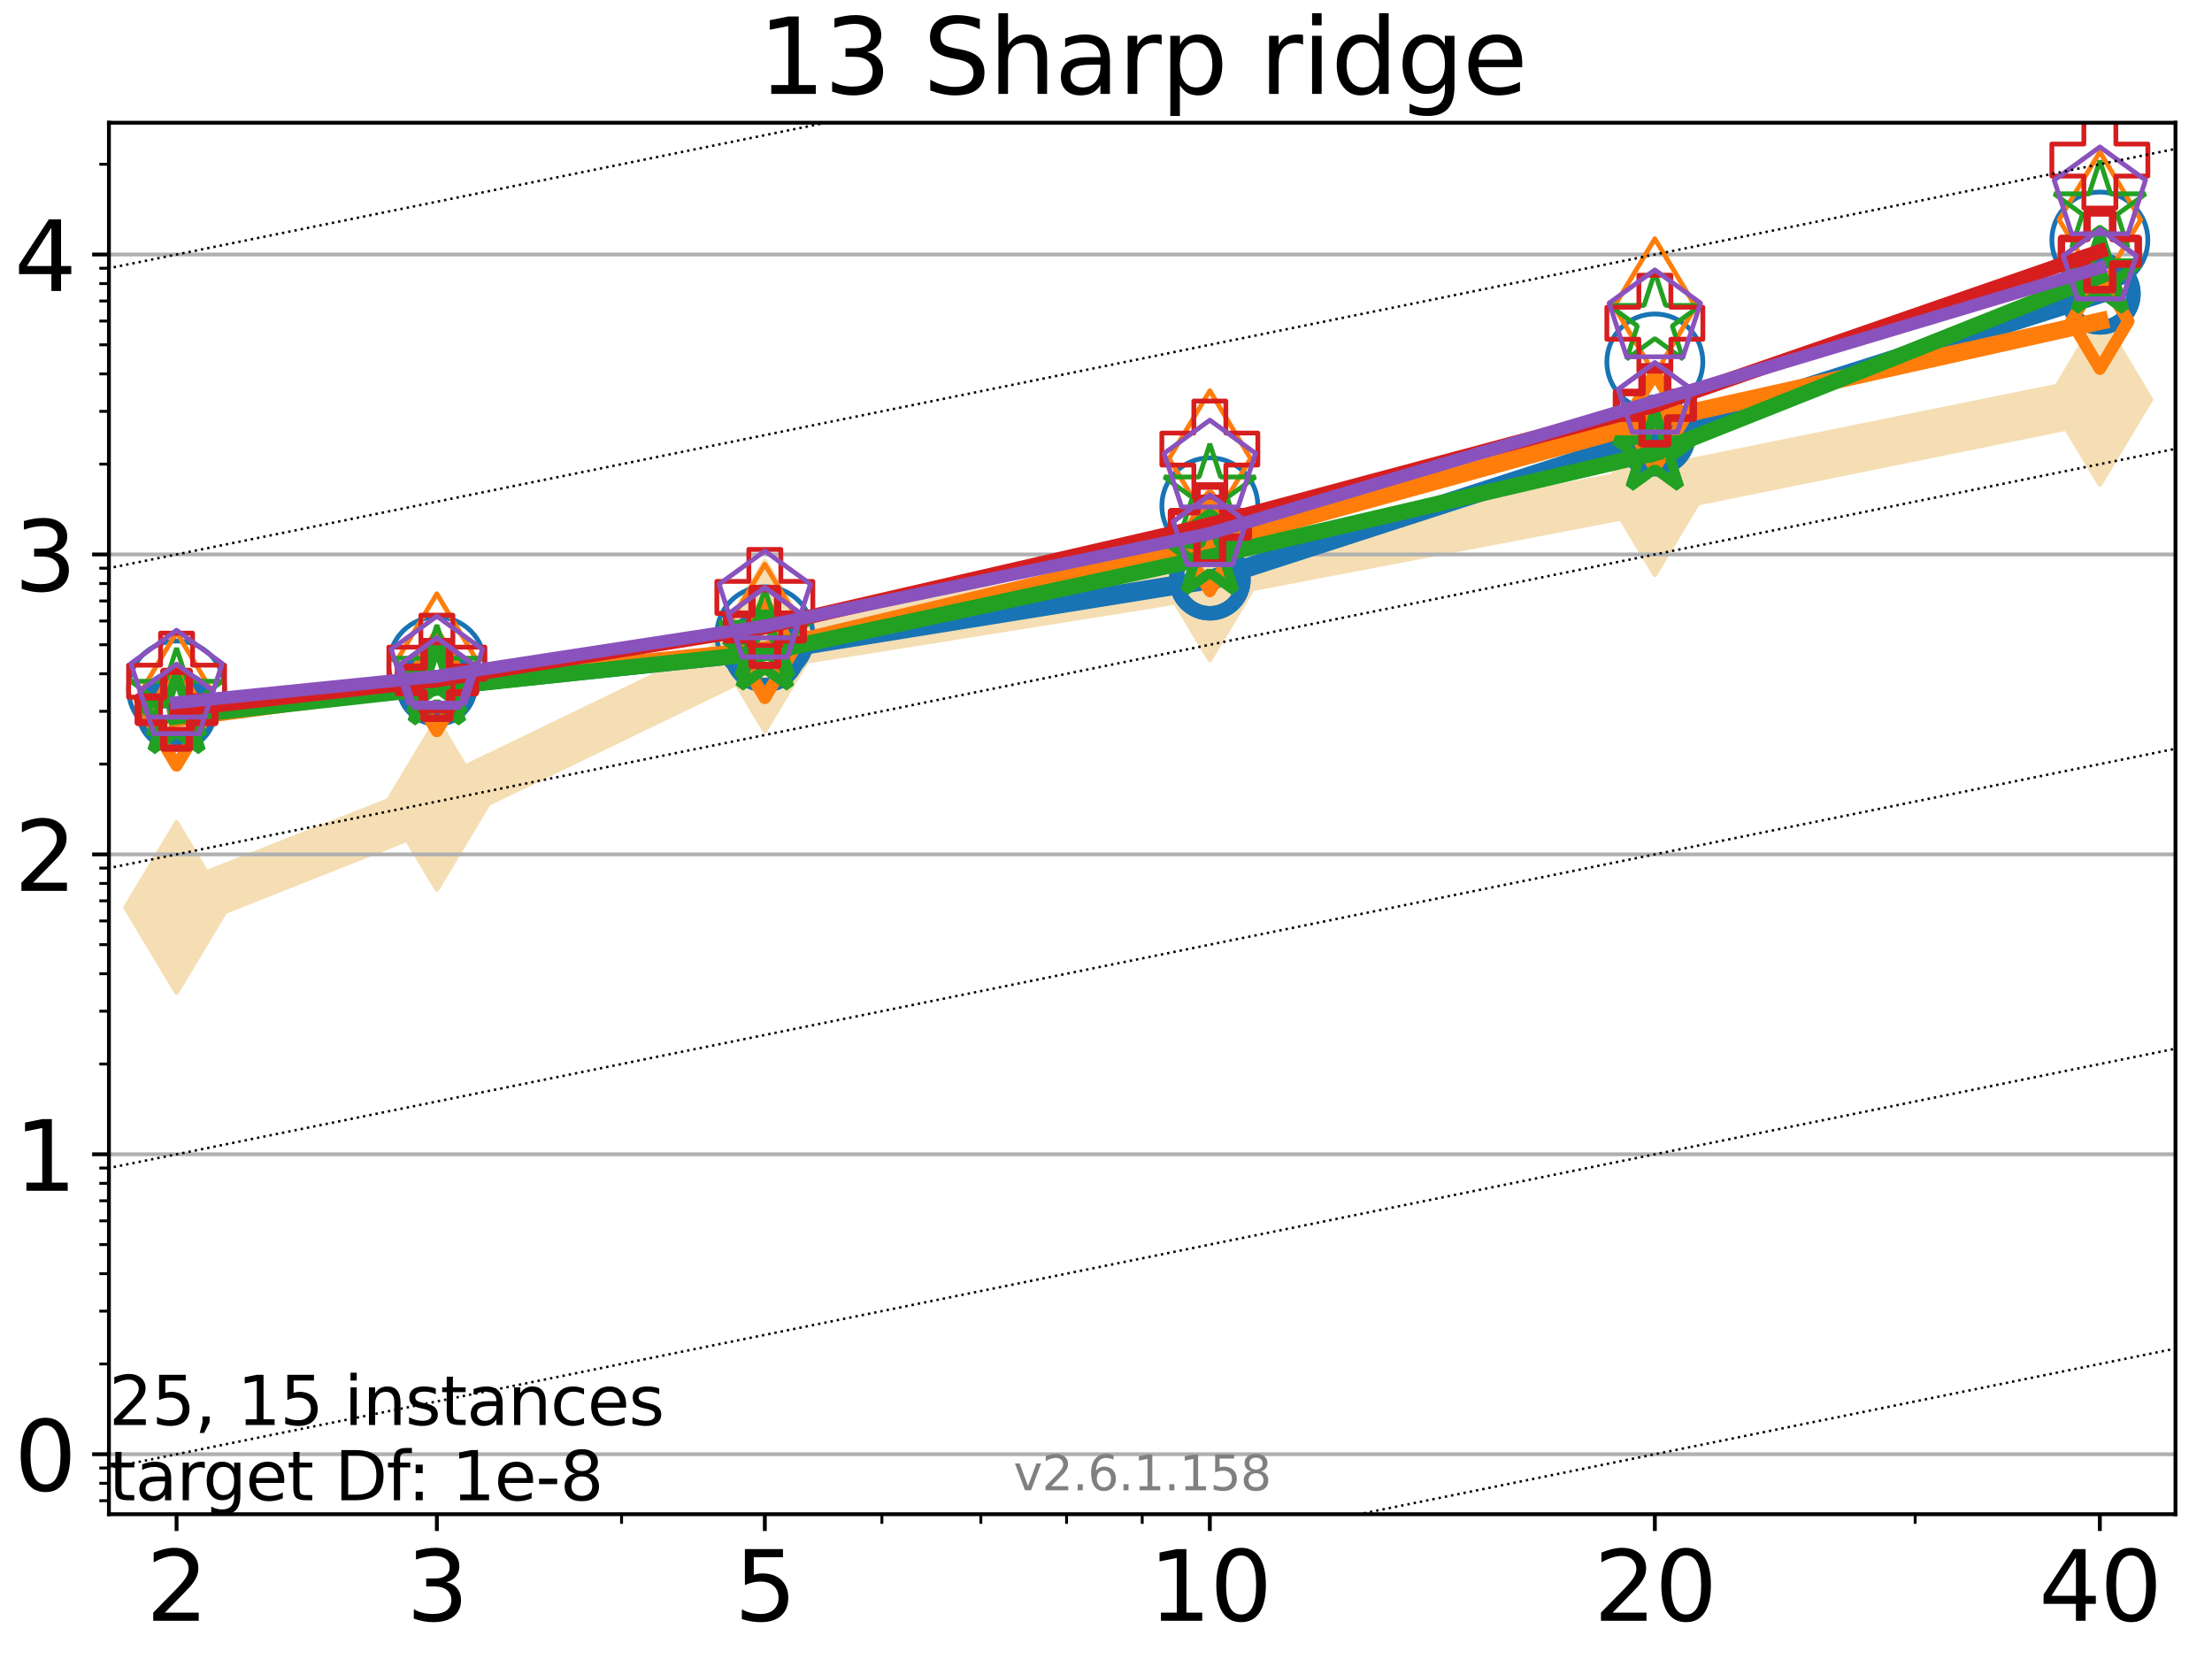 <?xml version="1.0" encoding="utf-8" standalone="no"?>
<!DOCTYPE svg PUBLIC "-//W3C//DTD SVG 1.1//EN"
  "http://www.w3.org/Graphics/SVG/1.1/DTD/svg11.dtd">
<svg xmlns:xlink="http://www.w3.org/1999/xlink" width="460.8pt" height="345.6pt" viewBox="0 0 460.8 345.6" xmlns="http://www.w3.org/2000/svg" version="1.1">
 <defs>
  <style type="text/css">*{stroke-linejoin: round; stroke-linecap: butt}</style>
 </defs>
 <g id="figure_1">
  <g id="patch_1">
   <path d="M 0 345.6 
L 460.8 345.6 
L 460.8 0 
L 0 0 
z
" style="fill: #ffffff"/>
  </g>
  <g id="axes_1">
   <g id="patch_2">
    <path d="M 22.69 315.44 
L 453.192 315.44 
L 453.192 25.56 
L 22.69 25.56 
z
" style="fill: #ffffff"/>
   </g>
   <g id="line2d_1">
    <path d="M 36.781 189.053 
L 91.009 167.59 
L 159.329 134.572 
L 252.032 119.775 
L 344.736 102.032 
L 437.439 83.22 
" clip-path="url(#pe0844e525d)" style="fill: none; stroke: #f5deb3; stroke-width: 10; stroke-linecap: square"/>
    <defs>
     <path id="m9e08dc8e42" d="M -0 17.678 
L 10.607 0 
L 0 -17.678 
L -10.607 -0 
z
" style="stroke: #f5deb3; stroke-linejoin: miter"/>
    </defs>
    <g clip-path="url(#pe0844e525d)">
     <use xlink:href="#m9e08dc8e42" x="36.781" y="189.053" style="fill: #f5deb3; stroke: #f5deb3; stroke-linejoin: miter"/>
     <use xlink:href="#m9e08dc8e42" x="91.009" y="167.59" style="fill: #f5deb3; stroke: #f5deb3; stroke-linejoin: miter"/>
     <use xlink:href="#m9e08dc8e42" x="159.329" y="134.572" style="fill: #f5deb3; stroke: #f5deb3; stroke-linejoin: miter"/>
     <use xlink:href="#m9e08dc8e42" x="252.032" y="119.775" style="fill: #f5deb3; stroke: #f5deb3; stroke-linejoin: miter"/>
     <use xlink:href="#m9e08dc8e42" x="344.736" y="102.032" style="fill: #f5deb3; stroke: #f5deb3; stroke-linejoin: miter"/>
     <use xlink:href="#m9e08dc8e42" x="437.439" y="83.22" style="fill: #f5deb3; stroke: #f5deb3; stroke-linejoin: miter"/>
    </g>
   </g>
   <g id="matplotlib.axis_1">
    <g id="xtick_1">
     <g id="line2d_2">
      <defs>
       <path id="md749a13e70" d="M 0 0 
L 0 3.5 
" style="stroke: #000000; stroke-width: 0.8"/>
      </defs>
      <g>
       <use xlink:href="#md749a13e70" x="36.781" y="315.44" style="stroke: #000000; stroke-width: 0.8"/>
      </g>
     </g>
     <g id="text_1">
      <!-- 2 -->
      <g transform="translate(30.419 337.637)scale(0.2 -0.2)">
       <defs>
        <path id="DejaVuSans-32" d="M 1228 531 
L 3431 531 
L 3431 0 
L 469 0 
L 469 531 
Q 828 903 1448 1529 
Q 2069 2156 2228 2338 
Q 2531 2678 2651 2914 
Q 2772 3150 2772 3378 
Q 2772 3750 2511 3984 
Q 2250 4219 1831 4219 
Q 1534 4219 1204 4116 
Q 875 4013 500 3803 
L 500 4441 
Q 881 4594 1212 4672 
Q 1544 4750 1819 4750 
Q 2544 4750 2975 4387 
Q 3406 4025 3406 3419 
Q 3406 3131 3298 2873 
Q 3191 2616 2906 2266 
Q 2828 2175 2409 1742 
Q 1991 1309 1228 531 
z
" transform="scale(0.016)"/>
       </defs>
       <use xlink:href="#DejaVuSans-32"/>
      </g>
     </g>
    </g>
    <g id="xtick_2">
     <g id="line2d_3">
      <g>
       <use xlink:href="#md749a13e70" x="91.009" y="315.44" style="stroke: #000000; stroke-width: 0.8"/>
      </g>
     </g>
     <g id="text_2">
      <!-- 3 -->
      <g transform="translate(84.647 337.637)scale(0.2 -0.2)">
       <defs>
        <path id="DejaVuSans-33" d="M 2597 2516 
Q 3050 2419 3304 2112 
Q 3559 1806 3559 1356 
Q 3559 666 3084 287 
Q 2609 -91 1734 -91 
Q 1441 -91 1130 -33 
Q 819 25 488 141 
L 488 750 
Q 750 597 1062 519 
Q 1375 441 1716 441 
Q 2309 441 2620 675 
Q 2931 909 2931 1356 
Q 2931 1769 2642 2001 
Q 2353 2234 1838 2234 
L 1294 2234 
L 1294 2753 
L 1863 2753 
Q 2328 2753 2575 2939 
Q 2822 3125 2822 3475 
Q 2822 3834 2567 4026 
Q 2313 4219 1838 4219 
Q 1578 4219 1281 4162 
Q 984 4106 628 3988 
L 628 4550 
Q 988 4650 1302 4700 
Q 1616 4750 1894 4750 
Q 2613 4750 3031 4423 
Q 3450 4097 3450 3541 
Q 3450 3153 3228 2886 
Q 3006 2619 2597 2516 
z
" transform="scale(0.016)"/>
       </defs>
       <use xlink:href="#DejaVuSans-33"/>
      </g>
     </g>
    </g>
    <g id="xtick_3">
     <g id="line2d_4">
      <g>
       <use xlink:href="#md749a13e70" x="159.329" y="315.44" style="stroke: #000000; stroke-width: 0.8"/>
      </g>
     </g>
     <g id="text_3">
      <!-- 5 -->
      <g transform="translate(152.966 337.637)scale(0.2 -0.2)">
       <defs>
        <path id="DejaVuSans-35" d="M 691 4666 
L 3169 4666 
L 3169 4134 
L 1269 4134 
L 1269 2991 
Q 1406 3038 1543 3061 
Q 1681 3084 1819 3084 
Q 2600 3084 3056 2656 
Q 3513 2228 3513 1497 
Q 3513 744 3044 326 
Q 2575 -91 1722 -91 
Q 1428 -91 1123 -41 
Q 819 9 494 109 
L 494 744 
Q 775 591 1075 516 
Q 1375 441 1709 441 
Q 2250 441 2565 725 
Q 2881 1009 2881 1497 
Q 2881 1984 2565 2268 
Q 2250 2553 1709 2553 
Q 1456 2553 1204 2497 
Q 953 2441 691 2322 
L 691 4666 
z
" transform="scale(0.016)"/>
       </defs>
       <use xlink:href="#DejaVuSans-35"/>
      </g>
     </g>
    </g>
    <g id="xtick_4">
     <g id="line2d_5">
      <g>
       <use xlink:href="#md749a13e70" x="252.032" y="315.44" style="stroke: #000000; stroke-width: 0.8"/>
      </g>
     </g>
     <g id="text_4">
      <!-- 10 -->
      <g transform="translate(239.307 337.637)scale(0.2 -0.2)">
       <defs>
        <path id="DejaVuSans-31" d="M 794 531 
L 1825 531 
L 1825 4091 
L 703 3866 
L 703 4441 
L 1819 4666 
L 2450 4666 
L 2450 531 
L 3481 531 
L 3481 0 
L 794 0 
L 794 531 
z
" transform="scale(0.016)"/>
        <path id="DejaVuSans-30" d="M 2034 4250 
Q 1547 4250 1301 3770 
Q 1056 3291 1056 2328 
Q 1056 1369 1301 889 
Q 1547 409 2034 409 
Q 2525 409 2770 889 
Q 3016 1369 3016 2328 
Q 3016 3291 2770 3770 
Q 2525 4250 2034 4250 
z
M 2034 4750 
Q 2819 4750 3233 4129 
Q 3647 3509 3647 2328 
Q 3647 1150 3233 529 
Q 2819 -91 2034 -91 
Q 1250 -91 836 529 
Q 422 1150 422 2328 
Q 422 3509 836 4129 
Q 1250 4750 2034 4750 
z
" transform="scale(0.016)"/>
       </defs>
       <use xlink:href="#DejaVuSans-31"/>
       <use xlink:href="#DejaVuSans-30" x="63.623"/>
      </g>
     </g>
    </g>
    <g id="xtick_5">
     <g id="line2d_6">
      <g>
       <use xlink:href="#md749a13e70" x="344.736" y="315.44" style="stroke: #000000; stroke-width: 0.8"/>
      </g>
     </g>
     <g id="text_5">
      <!-- 20 -->
      <g transform="translate(332.011 337.637)scale(0.2 -0.2)">
       <use xlink:href="#DejaVuSans-32"/>
       <use xlink:href="#DejaVuSans-30" x="63.623"/>
      </g>
     </g>
    </g>
    <g id="xtick_6">
     <g id="line2d_7">
      <g>
       <use xlink:href="#md749a13e70" x="437.439" y="315.44" style="stroke: #000000; stroke-width: 0.8"/>
      </g>
     </g>
     <g id="text_6">
      <!-- 40 -->
      <g transform="translate(424.714 337.637)scale(0.2 -0.2)">
       <defs>
        <path id="DejaVuSans-34" d="M 2419 4116 
L 825 1625 
L 2419 1625 
L 2419 4116 
z
M 2253 4666 
L 3047 4666 
L 3047 1625 
L 3713 1625 
L 3713 1100 
L 3047 1100 
L 3047 0 
L 2419 0 
L 2419 1100 
L 313 1100 
L 313 1709 
L 2253 4666 
z
" transform="scale(0.016)"/>
       </defs>
       <use xlink:href="#DejaVuSans-34"/>
       <use xlink:href="#DejaVuSans-30" x="63.623"/>
      </g>
     </g>
    </g>
    <g id="xtick_7">
     <g id="line2d_8">
      <defs>
       <path id="m81ef7ad64b" d="M 0 0 
L 0 2 
" style="stroke: #000000; stroke-width: 0.6"/>
      </defs>
      <g>
       <use xlink:href="#m81ef7ad64b" x="129.485" y="315.44" style="stroke: #000000; stroke-width: 0.6"/>
      </g>
     </g>
    </g>
    <g id="xtick_8">
     <g id="line2d_9">
      <g>
       <use xlink:href="#m81ef7ad64b" x="183.713" y="315.44" style="stroke: #000000; stroke-width: 0.6"/>
      </g>
     </g>
    </g>
    <g id="xtick_9">
     <g id="line2d_10">
      <g>
       <use xlink:href="#m81ef7ad64b" x="204.329" y="315.44" style="stroke: #000000; stroke-width: 0.6"/>
      </g>
     </g>
    </g>
    <g id="xtick_10">
     <g id="line2d_11">
      <g>
       <use xlink:href="#m81ef7ad64b" x="222.188" y="315.44" style="stroke: #000000; stroke-width: 0.6"/>
      </g>
     </g>
    </g>
    <g id="xtick_11">
     <g id="line2d_12">
      <g>
       <use xlink:href="#m81ef7ad64b" x="237.941" y="315.44" style="stroke: #000000; stroke-width: 0.6"/>
      </g>
     </g>
    </g>
    <g id="xtick_12">
     <g id="line2d_13">
      <g>
       <use xlink:href="#m81ef7ad64b" x="398.964" y="315.44" style="stroke: #000000; stroke-width: 0.6"/>
      </g>
     </g>
    </g>
   </g>
   <g id="matplotlib.axis_2">
    <g id="ytick_1">
     <g id="line2d_14">
      <path d="M 22.69 302.944 
L 453.192 302.944 
" clip-path="url(#pe0844e525d)" style="fill: none; stroke: #b0b0b0; stroke-width: 0.8; stroke-linecap: square"/>
     </g>
     <g id="line2d_15">
      <defs>
       <path id="m293098322a" d="M 0 0 
L -3.5 0 
" style="stroke: #000000; stroke-width: 0.8"/>
      </defs>
      <g>
       <use xlink:href="#m293098322a" x="22.69" y="302.944" style="stroke: #000000; stroke-width: 0.8"/>
      </g>
     </g>
     <g id="text_7">
      <!-- 0 -->
      <g transform="translate(2.965 310.542)scale(0.2 -0.2)">
       <use xlink:href="#DejaVuSans-30"/>
      </g>
     </g>
    </g>
    <g id="ytick_2">
     <g id="line2d_16">
      <path d="M 22.69 240.463 
L 453.192 240.463 
" clip-path="url(#pe0844e525d)" style="fill: none; stroke: #b0b0b0; stroke-width: 0.8; stroke-linecap: square"/>
     </g>
     <g id="line2d_17">
      <g>
       <use xlink:href="#m293098322a" x="22.69" y="240.463" style="stroke: #000000; stroke-width: 0.8"/>
      </g>
     </g>
     <g id="text_8">
      <!-- 1 -->
      <g transform="translate(2.965 248.062)scale(0.2 -0.2)">
       <use xlink:href="#DejaVuSans-31"/>
      </g>
     </g>
    </g>
    <g id="ytick_3">
     <g id="line2d_18">
      <path d="M 22.69 177.982 
L 453.192 177.982 
" clip-path="url(#pe0844e525d)" style="fill: none; stroke: #b0b0b0; stroke-width: 0.8; stroke-linecap: square"/>
     </g>
     <g id="line2d_19">
      <g>
       <use xlink:href="#m293098322a" x="22.69" y="177.982" style="stroke: #000000; stroke-width: 0.8"/>
      </g>
     </g>
     <g id="text_9">
      <!-- 2 -->
      <g transform="translate(2.965 185.581)scale(0.2 -0.2)">
       <use xlink:href="#DejaVuSans-32"/>
      </g>
     </g>
    </g>
    <g id="ytick_4">
     <g id="line2d_20">
      <path d="M 22.69 115.502 
L 453.192 115.502 
" clip-path="url(#pe0844e525d)" style="fill: none; stroke: #b0b0b0; stroke-width: 0.8; stroke-linecap: square"/>
     </g>
     <g id="line2d_21">
      <g>
       <use xlink:href="#m293098322a" x="22.69" y="115.502" style="stroke: #000000; stroke-width: 0.8"/>
      </g>
     </g>
     <g id="text_10">
      <!-- 3 -->
      <g transform="translate(2.965 123.1)scale(0.2 -0.2)">
       <use xlink:href="#DejaVuSans-33"/>
      </g>
     </g>
    </g>
    <g id="ytick_5">
     <g id="line2d_22">
      <path d="M 22.69 53.021 
L 453.192 53.021 
" clip-path="url(#pe0844e525d)" style="fill: none; stroke: #b0b0b0; stroke-width: 0.8; stroke-linecap: square"/>
     </g>
     <g id="line2d_23">
      <g>
       <use xlink:href="#m293098322a" x="22.69" y="53.021" style="stroke: #000000; stroke-width: 0.8"/>
      </g>
     </g>
     <g id="text_11">
      <!-- 4 -->
      <g transform="translate(2.965 60.619)scale(0.2 -0.2)">
       <use xlink:href="#DejaVuSans-34"/>
      </g>
     </g>
    </g>
    <g id="ytick_6">
     <g id="line2d_24">
      <defs>
       <path id="ma605c18284" d="M 0 0 
L -2 0 
" style="stroke: #000000; stroke-width: 0.6"/>
      </defs>
      <g>
       <use xlink:href="#ma605c18284" x="22.69" y="312.622" style="stroke: #000000; stroke-width: 0.6"/>
      </g>
     </g>
    </g>
    <g id="ytick_7">
     <g id="line2d_25">
      <g>
       <use xlink:href="#ma605c18284" x="22.69" y="308.999" style="stroke: #000000; stroke-width: 0.6"/>
      </g>
     </g>
    </g>
    <g id="ytick_8">
     <g id="line2d_26">
      <g>
       <use xlink:href="#ma605c18284" x="22.69" y="305.803" style="stroke: #000000; stroke-width: 0.6"/>
      </g>
     </g>
    </g>
    <g id="ytick_9">
     <g id="line2d_27">
      <g>
       <use xlink:href="#ma605c18284" x="22.69" y="284.135" style="stroke: #000000; stroke-width: 0.6"/>
      </g>
     </g>
    </g>
    <g id="ytick_10">
     <g id="line2d_28">
      <g>
       <use xlink:href="#ma605c18284" x="22.69" y="273.133" style="stroke: #000000; stroke-width: 0.6"/>
      </g>
     </g>
    </g>
    <g id="ytick_11">
     <g id="line2d_29">
      <g>
       <use xlink:href="#ma605c18284" x="22.69" y="265.327" style="stroke: #000000; stroke-width: 0.6"/>
      </g>
     </g>
    </g>
    <g id="ytick_12">
     <g id="line2d_30">
      <g>
       <use xlink:href="#ma605c18284" x="22.69" y="259.272" style="stroke: #000000; stroke-width: 0.6"/>
      </g>
     </g>
    </g>
    <g id="ytick_13">
     <g id="line2d_31">
      <g>
       <use xlink:href="#ma605c18284" x="22.69" y="254.324" style="stroke: #000000; stroke-width: 0.6"/>
      </g>
     </g>
    </g>
    <g id="ytick_14">
     <g id="line2d_32">
      <g>
       <use xlink:href="#ma605c18284" x="22.69" y="250.142" style="stroke: #000000; stroke-width: 0.6"/>
      </g>
     </g>
    </g>
    <g id="ytick_15">
     <g id="line2d_33">
      <g>
       <use xlink:href="#ma605c18284" x="22.69" y="246.518" style="stroke: #000000; stroke-width: 0.6"/>
      </g>
     </g>
    </g>
    <g id="ytick_16">
     <g id="line2d_34">
      <g>
       <use xlink:href="#ma605c18284" x="22.69" y="243.322" style="stroke: #000000; stroke-width: 0.6"/>
      </g>
     </g>
    </g>
    <g id="ytick_17">
     <g id="line2d_35">
      <g>
       <use xlink:href="#ma605c18284" x="22.69" y="221.655" style="stroke: #000000; stroke-width: 0.6"/>
      </g>
     </g>
    </g>
    <g id="ytick_18">
     <g id="line2d_36">
      <g>
       <use xlink:href="#ma605c18284" x="22.69" y="210.652" style="stroke: #000000; stroke-width: 0.6"/>
      </g>
     </g>
    </g>
    <g id="ytick_19">
     <g id="line2d_37">
      <g>
       <use xlink:href="#ma605c18284" x="22.69" y="202.846" style="stroke: #000000; stroke-width: 0.6"/>
      </g>
     </g>
    </g>
    <g id="ytick_20">
     <g id="line2d_38">
      <g>
       <use xlink:href="#ma605c18284" x="22.69" y="196.791" style="stroke: #000000; stroke-width: 0.6"/>
      </g>
     </g>
    </g>
    <g id="ytick_21">
     <g id="line2d_39">
      <g>
       <use xlink:href="#ma605c18284" x="22.69" y="191.844" style="stroke: #000000; stroke-width: 0.6"/>
      </g>
     </g>
    </g>
    <g id="ytick_22">
     <g id="line2d_40">
      <g>
       <use xlink:href="#ma605c18284" x="22.69" y="187.661" style="stroke: #000000; stroke-width: 0.6"/>
      </g>
     </g>
    </g>
    <g id="ytick_23">
     <g id="line2d_41">
      <g>
       <use xlink:href="#ma605c18284" x="22.69" y="184.037" style="stroke: #000000; stroke-width: 0.6"/>
      </g>
     </g>
    </g>
    <g id="ytick_24">
     <g id="line2d_42">
      <g>
       <use xlink:href="#ma605c18284" x="22.69" y="180.841" style="stroke: #000000; stroke-width: 0.6"/>
      </g>
     </g>
    </g>
    <g id="ytick_25">
     <g id="line2d_43">
      <g>
       <use xlink:href="#ma605c18284" x="22.69" y="159.174" style="stroke: #000000; stroke-width: 0.6"/>
      </g>
     </g>
    </g>
    <g id="ytick_26">
     <g id="line2d_44">
      <g>
       <use xlink:href="#ma605c18284" x="22.69" y="148.172" style="stroke: #000000; stroke-width: 0.6"/>
      </g>
     </g>
    </g>
    <g id="ytick_27">
     <g id="line2d_45">
      <g>
       <use xlink:href="#ma605c18284" x="22.69" y="140.365" style="stroke: #000000; stroke-width: 0.6"/>
      </g>
     </g>
    </g>
    <g id="ytick_28">
     <g id="line2d_46">
      <g>
       <use xlink:href="#ma605c18284" x="22.69" y="134.31" style="stroke: #000000; stroke-width: 0.6"/>
      </g>
     </g>
    </g>
    <g id="ytick_29">
     <g id="line2d_47">
      <g>
       <use xlink:href="#ma605c18284" x="22.69" y="129.363" style="stroke: #000000; stroke-width: 0.6"/>
      </g>
     </g>
    </g>
    <g id="ytick_30">
     <g id="line2d_48">
      <g>
       <use xlink:href="#ma605c18284" x="22.69" y="125.18" style="stroke: #000000; stroke-width: 0.6"/>
      </g>
     </g>
    </g>
    <g id="ytick_31">
     <g id="line2d_49">
      <g>
       <use xlink:href="#ma605c18284" x="22.69" y="121.557" style="stroke: #000000; stroke-width: 0.6"/>
      </g>
     </g>
    </g>
    <g id="ytick_32">
     <g id="line2d_50">
      <g>
       <use xlink:href="#ma605c18284" x="22.69" y="118.361" style="stroke: #000000; stroke-width: 0.6"/>
      </g>
     </g>
    </g>
    <g id="ytick_33">
     <g id="line2d_51">
      <g>
       <use xlink:href="#ma605c18284" x="22.69" y="96.693" style="stroke: #000000; stroke-width: 0.6"/>
      </g>
     </g>
    </g>
    <g id="ytick_34">
     <g id="line2d_52">
      <g>
       <use xlink:href="#ma605c18284" x="22.69" y="85.691" style="stroke: #000000; stroke-width: 0.6"/>
      </g>
     </g>
    </g>
    <g id="ytick_35">
     <g id="line2d_53">
      <g>
       <use xlink:href="#ma605c18284" x="22.69" y="77.885" style="stroke: #000000; stroke-width: 0.6"/>
      </g>
     </g>
    </g>
    <g id="ytick_36">
     <g id="line2d_54">
      <g>
       <use xlink:href="#ma605c18284" x="22.69" y="71.83" style="stroke: #000000; stroke-width: 0.6"/>
      </g>
     </g>
    </g>
    <g id="ytick_37">
     <g id="line2d_55">
      <g>
       <use xlink:href="#ma605c18284" x="22.69" y="66.882" style="stroke: #000000; stroke-width: 0.6"/>
      </g>
     </g>
    </g>
    <g id="ytick_38">
     <g id="line2d_56">
      <g>
       <use xlink:href="#ma605c18284" x="22.69" y="62.699" style="stroke: #000000; stroke-width: 0.6"/>
      </g>
     </g>
    </g>
    <g id="ytick_39">
     <g id="line2d_57">
      <g>
       <use xlink:href="#ma605c18284" x="22.69" y="59.076" style="stroke: #000000; stroke-width: 0.6"/>
      </g>
     </g>
    </g>
    <g id="ytick_40">
     <g id="line2d_58">
      <g>
       <use xlink:href="#ma605c18284" x="22.69" y="55.88" style="stroke: #000000; stroke-width: 0.6"/>
      </g>
     </g>
    </g>
    <g id="ytick_41">
     <g id="line2d_59">
      <g>
       <use xlink:href="#ma605c18284" x="22.69" y="34.212" style="stroke: #000000; stroke-width: 0.6"/>
      </g>
     </g>
    </g>
   </g>
   <g id="line2d_60">
    <path d="M 36.781 148.105 
L 91.009 142.842 
" clip-path="url(#pe0844e525d)" style="fill: none; stroke: #1874b4; stroke-width: 4; stroke-linecap: square"/>
    <defs>
     <path id="m10d207927f" d="M 0 7 
C 1.856 7 3.637 6.262 4.95 4.95 
C 6.262 3.637 7 1.856 7 0 
C 7 -1.856 6.262 -3.637 4.95 -4.95 
C 3.637 -6.262 1.856 -7 0 -7 
C -1.856 -7 -3.637 -6.262 -4.95 -4.95 
C -6.262 -3.637 -7 -1.856 -7 0 
C -7 1.856 -6.262 3.637 -4.95 4.95 
C -3.637 6.262 -1.856 7 0 7 
z
" style="stroke: #1874b4; stroke-width: 3"/>
    </defs>
    <g clip-path="url(#pe0844e525d)">
     <use xlink:href="#m10d207927f" x="36.781" y="148.105" style="fill-opacity: 0; stroke: #1874b4; stroke-width: 3"/>
     <use xlink:href="#m10d207927f" x="91.009" y="142.842" style="fill-opacity: 0; stroke: #1874b4; stroke-width: 3"/>
    </g>
   </g>
   <g id="line2d_61">
    <path d="M 91.009 142.842 
L 159.329 135.701 
" clip-path="url(#pe0844e525d)" style="fill: none; stroke: #1874b4; stroke-width: 4; stroke-linecap: square"/>
    <g clip-path="url(#pe0844e525d)">
     <use xlink:href="#m10d207927f" x="91.009" y="142.842" style="fill-opacity: 0; stroke: #1874b4; stroke-width: 3"/>
     <use xlink:href="#m10d207927f" x="159.329" y="135.701" style="fill-opacity: 0; stroke: #1874b4; stroke-width: 3"/>
    </g>
   </g>
   <g id="line2d_62">
    <path d="M 159.329 135.701 
L 252.032 120.76 
" clip-path="url(#pe0844e525d)" style="fill: none; stroke: #1874b4; stroke-width: 4; stroke-linecap: square"/>
    <g clip-path="url(#pe0844e525d)">
     <use xlink:href="#m10d207927f" x="159.329" y="135.701" style="fill-opacity: 0; stroke: #1874b4; stroke-width: 3"/>
     <use xlink:href="#m10d207927f" x="252.032" y="120.76" style="fill-opacity: 0; stroke: #1874b4; stroke-width: 3"/>
    </g>
   </g>
   <g id="line2d_63">
    <path d="M 252.032 120.76 
L 344.736 90.731 
" clip-path="url(#pe0844e525d)" style="fill: none; stroke: #1874b4; stroke-width: 4; stroke-linecap: square"/>
    <g clip-path="url(#pe0844e525d)">
     <use xlink:href="#m10d207927f" x="252.032" y="120.76" style="fill-opacity: 0; stroke: #1874b4; stroke-width: 3"/>
     <use xlink:href="#m10d207927f" x="344.736" y="90.731" style="fill-opacity: 0; stroke: #1874b4; stroke-width: 3"/>
    </g>
   </g>
   <g id="line2d_64">
    <path d="M 344.736 90.731 
L 437.439 61.206 
" clip-path="url(#pe0844e525d)" style="fill: none; stroke: #1874b4; stroke-width: 4; stroke-linecap: square"/>
    <g clip-path="url(#pe0844e525d)">
     <use xlink:href="#m10d207927f" x="344.736" y="90.731" style="fill-opacity: 0; stroke: #1874b4; stroke-width: 3"/>
     <use xlink:href="#m10d207927f" x="437.439" y="61.206" style="fill-opacity: 0; stroke: #1874b4; stroke-width: 3"/>
    </g>
   </g>
   <g id="line2d_65">
    <path d="M 437.439 61.206 
" clip-path="url(#pe0844e525d)" style="fill: none; stroke: #1874b4; stroke-width: 4; stroke-linecap: square"/>
    <g clip-path="url(#pe0844e525d)">
     <use xlink:href="#m10d207927f" x="437.439" y="61.206" style="fill-opacity: 0; stroke: #1874b4; stroke-width: 3"/>
    </g>
   </g>
   <g id="line2d_66"/>
   <g id="line2d_67">
    <defs>
     <path id="mc553f81911" d="M 0 10 
C 2.652 10 5.196 8.946 7.071 7.071 
C 8.946 5.196 10 2.652 10 0 
C 10 -2.652 8.946 -5.196 7.071 -7.071 
C 5.196 -8.946 2.652 -10 0 -10 
C -2.652 -10 -5.196 -8.946 -7.071 -7.071 
C -8.946 -5.196 -10 -2.652 -10 0 
C -10 2.652 -8.946 5.196 -7.071 7.071 
C -5.196 8.946 -2.652 10 0 10 
z
" style="stroke: #1874b4"/>
    </defs>
    <g clip-path="url(#pe0844e525d)">
     <use xlink:href="#mc553f81911" x="36.781" y="143.527" style="fill-opacity: 0; stroke: #1874b4"/>
     <use xlink:href="#mc553f81911" x="91.009" y="138.529" style="fill-opacity: 0; stroke: #1874b4"/>
     <use xlink:href="#mc553f81911" x="159.329" y="132.242" style="fill-opacity: 0; stroke: #1874b4"/>
     <use xlink:href="#mc553f81911" x="252.032" y="105.376" style="fill-opacity: 0; stroke: #1874b4"/>
     <use xlink:href="#mc553f81911" x="344.736" y="75.405" style="fill-opacity: 0; stroke: #1874b4"/>
     <use xlink:href="#mc553f81911" x="437.439" y="50.006" style="fill-opacity: 0; stroke: #1874b4"/>
    </g>
   </g>
   <g id="line2d_68">
    <path d="M 36.781 149.595 
L 91.009 142.39 
" clip-path="url(#pe0844e525d)" style="fill: none; stroke: #ff7d0b; stroke-width: 3.667; stroke-linecap: square"/>
    <defs>
     <path id="mdfd7ff52f4" d="M -0 9.899 
L 5.94 0 
L 0 -9.899 
L -5.94 -0 
z
" style="stroke: #ff7d0b; stroke-width: 2.5; stroke-linejoin: miter"/>
    </defs>
    <g clip-path="url(#pe0844e525d)">
     <use xlink:href="#mdfd7ff52f4" x="36.781" y="149.595" style="fill-opacity: 0; stroke: #ff7d0b; stroke-width: 2.5; stroke-linejoin: miter"/>
     <use xlink:href="#mdfd7ff52f4" x="91.009" y="142.39" style="fill-opacity: 0; stroke: #ff7d0b; stroke-width: 2.5; stroke-linejoin: miter"/>
    </g>
   </g>
   <g id="line2d_69">
    <path d="M 91.009 142.39 
L 159.329 135.486 
" clip-path="url(#pe0844e525d)" style="fill: none; stroke: #ff7d0b; stroke-width: 3.667; stroke-linecap: square"/>
    <g clip-path="url(#pe0844e525d)">
     <use xlink:href="#mdfd7ff52f4" x="91.009" y="142.39" style="fill-opacity: 0; stroke: #ff7d0b; stroke-width: 2.5; stroke-linejoin: miter"/>
     <use xlink:href="#mdfd7ff52f4" x="159.329" y="135.486" style="fill-opacity: 0; stroke: #ff7d0b; stroke-width: 2.5; stroke-linejoin: miter"/>
    </g>
   </g>
   <g id="line2d_70">
    <path d="M 159.329 135.486 
L 252.032 113.23 
" clip-path="url(#pe0844e525d)" style="fill: none; stroke: #ff7d0b; stroke-width: 3.667; stroke-linecap: square"/>
    <g clip-path="url(#pe0844e525d)">
     <use xlink:href="#mdfd7ff52f4" x="159.329" y="135.486" style="fill-opacity: 0; stroke: #ff7d0b; stroke-width: 2.5; stroke-linejoin: miter"/>
     <use xlink:href="#mdfd7ff52f4" x="252.032" y="113.23" style="fill-opacity: 0; stroke: #ff7d0b; stroke-width: 2.5; stroke-linejoin: miter"/>
    </g>
   </g>
   <g id="line2d_71">
    <path d="M 252.032 113.23 
L 344.736 87.592 
" clip-path="url(#pe0844e525d)" style="fill: none; stroke: #ff7d0b; stroke-width: 3.667; stroke-linecap: square"/>
    <g clip-path="url(#pe0844e525d)">
     <use xlink:href="#mdfd7ff52f4" x="252.032" y="113.23" style="fill-opacity: 0; stroke: #ff7d0b; stroke-width: 2.5; stroke-linejoin: miter"/>
     <use xlink:href="#mdfd7ff52f4" x="344.736" y="87.592" style="fill-opacity: 0; stroke: #ff7d0b; stroke-width: 2.5; stroke-linejoin: miter"/>
    </g>
   </g>
   <g id="line2d_72">
    <path d="M 344.736 87.592 
L 437.439 66.904 
" clip-path="url(#pe0844e525d)" style="fill: none; stroke: #ff7d0b; stroke-width: 3.667; stroke-linecap: square"/>
    <g clip-path="url(#pe0844e525d)">
     <use xlink:href="#mdfd7ff52f4" x="344.736" y="87.592" style="fill-opacity: 0; stroke: #ff7d0b; stroke-width: 2.5; stroke-linejoin: miter"/>
     <use xlink:href="#mdfd7ff52f4" x="437.439" y="66.904" style="fill-opacity: 0; stroke: #ff7d0b; stroke-width: 2.5; stroke-linejoin: miter"/>
    </g>
   </g>
   <g id="line2d_73">
    <path d="M 437.439 66.904 
" clip-path="url(#pe0844e525d)" style="fill: none; stroke: #ff7d0b; stroke-width: 3.667; stroke-linecap: square"/>
    <g clip-path="url(#pe0844e525d)">
     <use xlink:href="#mdfd7ff52f4" x="437.439" y="66.904" style="fill-opacity: 0; stroke: #ff7d0b; stroke-width: 2.5; stroke-linejoin: miter"/>
    </g>
   </g>
   <g id="line2d_74"/>
   <g id="line2d_75">
    <defs>
     <path id="m25d8d35ccb" d="M -0 14.142 
L 8.485 0 
L -0 -14.142 
L -8.485 -0 
z
" style="stroke: #ff7d0b; stroke-linejoin: miter"/>
    </defs>
    <g clip-path="url(#pe0844e525d)">
     <use xlink:href="#m25d8d35ccb" x="36.781" y="145.875" style="fill-opacity: 0; stroke: #ff7d0b; stroke-linejoin: miter"/>
     <use xlink:href="#m25d8d35ccb" x="91.009" y="137.841" style="fill-opacity: 0; stroke: #ff7d0b; stroke-linejoin: miter"/>
     <use xlink:href="#m25d8d35ccb" x="159.329" y="131.694" style="fill-opacity: 0; stroke: #ff7d0b; stroke-linejoin: miter"/>
     <use xlink:href="#m25d8d35ccb" x="252.032" y="95.536" style="fill-opacity: 0; stroke: #ff7d0b; stroke-linejoin: miter"/>
     <use xlink:href="#m25d8d35ccb" x="344.736" y="63.884" style="fill-opacity: 0; stroke: #ff7d0b; stroke-linejoin: miter"/>
     <use xlink:href="#m25d8d35ccb" x="437.439" y="45.781" style="fill-opacity: 0; stroke: #ff7d0b; stroke-linejoin: miter"/>
    </g>
   </g>
   <g id="line2d_76">
    <path d="M 36.781 149.278 
L 91.009 143.252 
" clip-path="url(#pe0844e525d)" style="fill: none; stroke: #22a022; stroke-width: 3.333; stroke-linecap: square"/>
    <defs>
     <path id="m3950495a93" d="M 0 -8.7 
L -1.953 -2.688 
L -8.274 -2.688 
L -3.16 1.027 
L -5.114 7.038 
L -0 3.323 
L 5.114 7.038 
L 3.16 1.027 
L 8.274 -2.688 
L 1.953 -2.688 
z
" style="stroke: #22a022; stroke-width: 2; stroke-linejoin: bevel"/>
    </defs>
    <g clip-path="url(#pe0844e525d)">
     <use xlink:href="#m3950495a93" x="36.781" y="149.278" style="fill-opacity: 0; stroke: #22a022; stroke-width: 2; stroke-linejoin: bevel"/>
     <use xlink:href="#m3950495a93" x="91.009" y="143.252" style="fill-opacity: 0; stroke: #22a022; stroke-width: 2; stroke-linejoin: bevel"/>
    </g>
   </g>
   <g id="line2d_77">
    <path d="M 91.009 143.252 
L 159.329 135.995 
" clip-path="url(#pe0844e525d)" style="fill: none; stroke: #22a022; stroke-width: 3.333; stroke-linecap: square"/>
    <g clip-path="url(#pe0844e525d)">
     <use xlink:href="#m3950495a93" x="91.009" y="143.252" style="fill-opacity: 0; stroke: #22a022; stroke-width: 2; stroke-linejoin: bevel"/>
     <use xlink:href="#m3950495a93" x="159.329" y="135.995" style="fill-opacity: 0; stroke: #22a022; stroke-width: 2; stroke-linejoin: bevel"/>
    </g>
   </g>
   <g id="line2d_78">
    <path d="M 159.329 135.995 
L 252.032 116.019 
" clip-path="url(#pe0844e525d)" style="fill: none; stroke: #22a022; stroke-width: 3.333; stroke-linecap: square"/>
    <g clip-path="url(#pe0844e525d)">
     <use xlink:href="#m3950495a93" x="159.329" y="135.995" style="fill-opacity: 0; stroke: #22a022; stroke-width: 2; stroke-linejoin: bevel"/>
     <use xlink:href="#m3950495a93" x="252.032" y="116.019" style="fill-opacity: 0; stroke: #22a022; stroke-width: 2; stroke-linejoin: bevel"/>
    </g>
   </g>
   <g id="line2d_79">
    <path d="M 252.032 116.019 
L 344.736 94.374 
" clip-path="url(#pe0844e525d)" style="fill: none; stroke: #22a022; stroke-width: 3.333; stroke-linecap: square"/>
    <g clip-path="url(#pe0844e525d)">
     <use xlink:href="#m3950495a93" x="252.032" y="116.019" style="fill-opacity: 0; stroke: #22a022; stroke-width: 2; stroke-linejoin: bevel"/>
     <use xlink:href="#m3950495a93" x="344.736" y="94.374" style="fill-opacity: 0; stroke: #22a022; stroke-width: 2; stroke-linejoin: bevel"/>
    </g>
   </g>
   <g id="line2d_80">
    <path d="M 344.736 94.374 
L 437.439 57.506 
" clip-path="url(#pe0844e525d)" style="fill: none; stroke: #22a022; stroke-width: 3.333; stroke-linecap: square"/>
    <g clip-path="url(#pe0844e525d)">
     <use xlink:href="#m3950495a93" x="344.736" y="94.374" style="fill-opacity: 0; stroke: #22a022; stroke-width: 2; stroke-linejoin: bevel"/>
     <use xlink:href="#m3950495a93" x="437.439" y="57.506" style="fill-opacity: 0; stroke: #22a022; stroke-width: 2; stroke-linejoin: bevel"/>
    </g>
   </g>
   <g id="line2d_81">
    <path d="M 437.439 57.506 
" clip-path="url(#pe0844e525d)" style="fill: none; stroke: #22a022; stroke-width: 3.333; stroke-linecap: square"/>
    <g clip-path="url(#pe0844e525d)">
     <use xlink:href="#m3950495a93" x="437.439" y="57.506" style="fill-opacity: 0; stroke: #22a022; stroke-width: 2; stroke-linejoin: bevel"/>
    </g>
   </g>
   <g id="line2d_82"/>
   <g id="line2d_83">
    <defs>
     <path id="m65a88f98b7" d="M 0 -10 
L -2.245 -3.09 
L -9.511 -3.09 
L -3.633 1.18 
L -5.878 8.09 
L -0 3.82 
L 5.878 8.09 
L 3.633 1.18 
L 9.511 -3.09 
L 2.245 -3.09 
z
" style="stroke: #22a022; stroke-linejoin: bevel"/>
    </defs>
    <g clip-path="url(#pe0844e525d)">
     <use xlink:href="#m65a88f98b7" x="36.781" y="145.016" style="fill-opacity: 0; stroke: #22a022; stroke-linejoin: bevel"/>
     <use xlink:href="#m65a88f98b7" x="91.009" y="140.207" style="fill-opacity: 0; stroke: #22a022; stroke-linejoin: bevel"/>
     <use xlink:href="#m65a88f98b7" x="159.329" y="132.729" style="fill-opacity: 0; stroke: #22a022; stroke-linejoin: bevel"/>
     <use xlink:href="#m65a88f98b7" x="252.032" y="102.456" style="fill-opacity: 0; stroke: #22a022; stroke-linejoin: bevel"/>
     <use xlink:href="#m65a88f98b7" x="344.736" y="66.716" style="fill-opacity: 0; stroke: #22a022; stroke-linejoin: bevel"/>
     <use xlink:href="#m65a88f98b7" x="437.439" y="43.47" style="fill-opacity: 0; stroke: #22a022; stroke-linejoin: bevel"/>
    </g>
   </g>
   <g id="line2d_84">
    <path d="M 36.781 147.851 
L 91.009 141.642 
" clip-path="url(#pe0844e525d)" style="fill: none; stroke: #d61e1f; stroke-width: 3; stroke-linecap: square"/>
    <defs>
     <path id="m4c8bf91aad" d="M -2.667 8 
L 2.667 8 
L 2.667 2.667 
L 8 2.667 
L 8 -2.667 
L 2.667 -2.667 
L 2.667 -8 
L -2.667 -8 
L -2.667 -2.667 
L -8 -2.667 
L -8 2.667 
L -2.667 2.667 
z
" style="stroke: #d61e1f; stroke-width: 1.5; stroke-linejoin: miter"/>
    </defs>
    <g clip-path="url(#pe0844e525d)">
     <use xlink:href="#m4c8bf91aad" x="36.781" y="147.851" style="fill-opacity: 0; stroke: #d61e1f; stroke-width: 1.5; stroke-linejoin: miter"/>
     <use xlink:href="#m4c8bf91aad" x="91.009" y="141.642" style="fill-opacity: 0; stroke: #d61e1f; stroke-width: 1.5; stroke-linejoin: miter"/>
    </g>
   </g>
   <g id="line2d_85">
    <path d="M 91.009 141.642 
L 159.329 130.624 
" clip-path="url(#pe0844e525d)" style="fill: none; stroke: #d61e1f; stroke-width: 3; stroke-linecap: square"/>
    <g clip-path="url(#pe0844e525d)">
     <use xlink:href="#m4c8bf91aad" x="91.009" y="141.642" style="fill-opacity: 0; stroke: #d61e1f; stroke-width: 1.5; stroke-linejoin: miter"/>
     <use xlink:href="#m4c8bf91aad" x="159.329" y="130.624" style="fill-opacity: 0; stroke: #d61e1f; stroke-width: 1.5; stroke-linejoin: miter"/>
    </g>
   </g>
   <g id="line2d_86">
    <path d="M 159.329 130.624 
L 252.032 109.244 
" clip-path="url(#pe0844e525d)" style="fill: none; stroke: #d61e1f; stroke-width: 3; stroke-linecap: square"/>
    <g clip-path="url(#pe0844e525d)">
     <use xlink:href="#m4c8bf91aad" x="159.329" y="130.624" style="fill-opacity: 0; stroke: #d61e1f; stroke-width: 1.5; stroke-linejoin: miter"/>
     <use xlink:href="#m4c8bf91aad" x="252.032" y="109.244" style="fill-opacity: 0; stroke: #d61e1f; stroke-width: 1.5; stroke-linejoin: miter"/>
    </g>
   </g>
   <g id="line2d_87">
    <path d="M 252.032 109.244 
L 344.736 84.436 
" clip-path="url(#pe0844e525d)" style="fill: none; stroke: #d61e1f; stroke-width: 3; stroke-linecap: square"/>
    <g clip-path="url(#pe0844e525d)">
     <use xlink:href="#m4c8bf91aad" x="252.032" y="109.244" style="fill-opacity: 0; stroke: #d61e1f; stroke-width: 1.5; stroke-linejoin: miter"/>
     <use xlink:href="#m4c8bf91aad" x="344.736" y="84.436" style="fill-opacity: 0; stroke: #d61e1f; stroke-width: 1.5; stroke-linejoin: miter"/>
    </g>
   </g>
   <g id="line2d_88">
    <path d="M 344.736 84.436 
L 437.439 52.339 
" clip-path="url(#pe0844e525d)" style="fill: none; stroke: #d61e1f; stroke-width: 3; stroke-linecap: square"/>
    <g clip-path="url(#pe0844e525d)">
     <use xlink:href="#m4c8bf91aad" x="344.736" y="84.436" style="fill-opacity: 0; stroke: #d61e1f; stroke-width: 1.5; stroke-linejoin: miter"/>
     <use xlink:href="#m4c8bf91aad" x="437.439" y="52.339" style="fill-opacity: 0; stroke: #d61e1f; stroke-width: 1.5; stroke-linejoin: miter"/>
    </g>
   </g>
   <g id="line2d_89">
    <path d="M 437.439 52.339 
" clip-path="url(#pe0844e525d)" style="fill: none; stroke: #d61e1f; stroke-width: 3; stroke-linecap: square"/>
    <g clip-path="url(#pe0844e525d)">
     <use xlink:href="#m4c8bf91aad" x="437.439" y="52.339" style="fill-opacity: 0; stroke: #d61e1f; stroke-width: 1.5; stroke-linejoin: miter"/>
    </g>
   </g>
   <g id="line2d_90"/>
   <g id="line2d_91">
    <defs>
     <path id="m0efbaab59c" d="M -3.333 10 
L 3.333 10 
L 3.333 3.333 
L 10 3.333 
L 10 -3.333 
L 3.333 -3.333 
L 3.333 -10 
L -3.333 -10 
L -3.333 -3.333 
L -10 -3.333 
L -10 3.333 
L -3.333 3.333 
z
" style="stroke: #d61e1f; stroke-linejoin: miter"/>
    </defs>
    <g clip-path="url(#pe0844e525d)">
     <use xlink:href="#m0efbaab59c" x="36.781" y="141.9" style="fill-opacity: 0; stroke: #d61e1f; stroke-linejoin: miter"/>
     <use xlink:href="#m0efbaab59c" x="91.009" y="138.152" style="fill-opacity: 0; stroke: #d61e1f; stroke-linejoin: miter"/>
     <use xlink:href="#m0efbaab59c" x="159.329" y="124.453" style="fill-opacity: 0; stroke: #d61e1f; stroke-linejoin: miter"/>
     <use xlink:href="#m0efbaab59c" x="252.032" y="93.547" style="fill-opacity: 0; stroke: #d61e1f; stroke-linejoin: miter"/>
     <use xlink:href="#m0efbaab59c" x="344.736" y="67.336" style="fill-opacity: 0; stroke: #d61e1f; stroke-linejoin: miter"/>
     <use xlink:href="#m0efbaab59c" x="437.439" y="33.345" style="fill-opacity: 0; stroke: #d61e1f; stroke-linejoin: miter"/>
    </g>
   </g>
   <g id="line2d_92">
    <path d="M 36.781 146.367 
L 91.009 140.877 
" clip-path="url(#pe0844e525d)" style="fill: none; stroke: #8a52bd; stroke-width: 2.667; stroke-linecap: square"/>
    <defs>
     <path id="m342e1d0ef0" d="M 0 -8 
L -7.608 -2.472 
L -4.702 6.472 
L 4.702 6.472 
L 7.608 -2.472 
z
" style="stroke: #8a52bd; stroke-linejoin: miter"/>
    </defs>
    <g clip-path="url(#pe0844e525d)">
     <use xlink:href="#m342e1d0ef0" x="36.781" y="146.367" style="fill-opacity: 0; stroke: #8a52bd; stroke-linejoin: miter"/>
     <use xlink:href="#m342e1d0ef0" x="91.009" y="140.877" style="fill-opacity: 0; stroke: #8a52bd; stroke-linejoin: miter"/>
    </g>
   </g>
   <g id="line2d_93">
    <path d="M 91.009 140.877 
L 159.329 130.396 
" clip-path="url(#pe0844e525d)" style="fill: none; stroke: #8a52bd; stroke-width: 2.667; stroke-linecap: square"/>
    <g clip-path="url(#pe0844e525d)">
     <use xlink:href="#m342e1d0ef0" x="91.009" y="140.877" style="fill-opacity: 0; stroke: #8a52bd; stroke-linejoin: miter"/>
     <use xlink:href="#m342e1d0ef0" x="159.329" y="130.396" style="fill-opacity: 0; stroke: #8a52bd; stroke-linejoin: miter"/>
    </g>
   </g>
   <g id="line2d_94">
    <path d="M 159.329 130.396 
L 252.032 111.113 
" clip-path="url(#pe0844e525d)" style="fill: none; stroke: #8a52bd; stroke-width: 2.667; stroke-linecap: square"/>
    <g clip-path="url(#pe0844e525d)">
     <use xlink:href="#m342e1d0ef0" x="159.329" y="130.396" style="fill-opacity: 0; stroke: #8a52bd; stroke-linejoin: miter"/>
     <use xlink:href="#m342e1d0ef0" x="252.032" y="111.113" style="fill-opacity: 0; stroke: #8a52bd; stroke-linejoin: miter"/>
    </g>
   </g>
   <g id="line2d_95">
    <path d="M 252.032 111.113 
L 344.736 83.549 
" clip-path="url(#pe0844e525d)" style="fill: none; stroke: #8a52bd; stroke-width: 2.667; stroke-linecap: square"/>
    <g clip-path="url(#pe0844e525d)">
     <use xlink:href="#m342e1d0ef0" x="252.032" y="111.113" style="fill-opacity: 0; stroke: #8a52bd; stroke-linejoin: miter"/>
     <use xlink:href="#m342e1d0ef0" x="344.736" y="83.549" style="fill-opacity: 0; stroke: #8a52bd; stroke-linejoin: miter"/>
    </g>
   </g>
   <g id="line2d_96">
    <path d="M 344.736 83.549 
L 437.439 55.77 
" clip-path="url(#pe0844e525d)" style="fill: none; stroke: #8a52bd; stroke-width: 2.667; stroke-linecap: square"/>
    <g clip-path="url(#pe0844e525d)">
     <use xlink:href="#m342e1d0ef0" x="344.736" y="83.549" style="fill-opacity: 0; stroke: #8a52bd; stroke-linejoin: miter"/>
     <use xlink:href="#m342e1d0ef0" x="437.439" y="55.77" style="fill-opacity: 0; stroke: #8a52bd; stroke-linejoin: miter"/>
    </g>
   </g>
   <g id="line2d_97">
    <path d="M 437.439 55.77 
" clip-path="url(#pe0844e525d)" style="fill: none; stroke: #8a52bd; stroke-width: 2.667; stroke-linecap: square"/>
    <g clip-path="url(#pe0844e525d)">
     <use xlink:href="#m342e1d0ef0" x="437.439" y="55.77" style="fill-opacity: 0; stroke: #8a52bd; stroke-linejoin: miter"/>
    </g>
   </g>
   <g id="line2d_98"/>
   <g id="line2d_99">
    <defs>
     <path id="m9f31f8bf10" d="M 0 -10 
L -9.511 -3.09 
L -5.878 8.09 
L 5.878 8.09 
L 9.511 -3.09 
z
" style="stroke: #8a52bd; stroke-linejoin: miter"/>
    </defs>
    <g clip-path="url(#pe0844e525d)">
     <use xlink:href="#m9f31f8bf10" x="36.781" y="141.297" style="fill-opacity: 0; stroke: #8a52bd; stroke-linejoin: miter"/>
     <use xlink:href="#m9f31f8bf10" x="91.009" y="138.361" style="fill-opacity: 0; stroke: #8a52bd; stroke-linejoin: miter"/>
     <use xlink:href="#m9f31f8bf10" x="159.329" y="124.78" style="fill-opacity: 0; stroke: #8a52bd; stroke-linejoin: miter"/>
     <use xlink:href="#m9f31f8bf10" x="252.032" y="97.527" style="fill-opacity: 0; stroke: #8a52bd; stroke-linejoin: miter"/>
     <use xlink:href="#m9f31f8bf10" x="344.736" y="66.231" style="fill-opacity: 0; stroke: #8a52bd; stroke-linejoin: miter"/>
     <use xlink:href="#m9f31f8bf10" x="437.439" y="40.612" style="fill-opacity: 0; stroke: #8a52bd; stroke-linejoin: miter"/>
    </g>
   </g>
   <g id="line2d_100"/>
   <g id="line2d_101">
    <path d="M 129.564 346.6 
L 461.8 279.193 
" clip-path="url(#pe0844e525d)" style="fill: none; stroke-dasharray: 0.5,0.825; stroke-dashoffset: 0; stroke: #000000; stroke-width: 0.5"/>
   </g>
   <g id="line2d_102">
    <path d="M -1 310.609 
L 461.8 216.712 
" clip-path="url(#pe0844e525d)" style="fill: none; stroke-dasharray: 0.5,0.825; stroke-dashoffset: 0; stroke: #000000; stroke-width: 0.5"/>
   </g>
   <g id="line2d_103">
    <path d="M -1 248.129 
L 461.8 154.231 
" clip-path="url(#pe0844e525d)" style="fill: none; stroke-dasharray: 0.5,0.825; stroke-dashoffset: 0; stroke: #000000; stroke-width: 0.5"/>
   </g>
   <g id="line2d_104">
    <path d="M -1 185.648 
L 461.8 91.751 
" clip-path="url(#pe0844e525d)" style="fill: none; stroke-dasharray: 0.5,0.825; stroke-dashoffset: 0; stroke: #000000; stroke-width: 0.5"/>
   </g>
   <g id="line2d_105">
    <path d="M -1 123.167 
L 461.8 29.27 
" clip-path="url(#pe0844e525d)" style="fill: none; stroke-dasharray: 0.5,0.825; stroke-dashoffset: 0; stroke: #000000; stroke-width: 0.5"/>
   </g>
   <g id="line2d_106">
    <path d="M -1 60.686 
L 303.039 -1 
" clip-path="url(#pe0844e525d)" style="fill: none; stroke-dasharray: 0.5,0.825; stroke-dashoffset: 0; stroke: #000000; stroke-width: 0.5"/>
   </g>
   <g id="line2d_107">
    <path clip-path="url(#pe0844e525d)" style="fill: none; stroke-dasharray: 0.5,0.825; stroke-dashoffset: 0; stroke: #000000; stroke-width: 0.5"/>
   </g>
   <g id="line2d_108">
    <path clip-path="url(#pe0844e525d)" style="fill: none; stroke-dasharray: 0.5,0.825; stroke-dashoffset: 0; stroke: #000000; stroke-width: 0.5"/>
   </g>
   <g id="line2d_109">
    <path clip-path="url(#pe0844e525d)" style="fill: none; stroke-dasharray: 0.5,0.825; stroke-dashoffset: 0; stroke: #000000; stroke-width: 0.5"/>
   </g>
   <g id="patch_3">
    <path d="M 22.69 315.44 
L 22.69 25.56 
" style="fill: none; stroke: #000000; stroke-width: 0.8; stroke-linejoin: miter; stroke-linecap: square"/>
   </g>
   <g id="patch_4">
    <path d="M 453.192 315.44 
L 453.192 25.56 
" style="fill: none; stroke: #000000; stroke-width: 0.8; stroke-linejoin: miter; stroke-linecap: square"/>
   </g>
   <g id="patch_5">
    <path d="M 22.69 315.44 
L 453.192 315.44 
" style="fill: none; stroke: #000000; stroke-width: 0.8; stroke-linejoin: miter; stroke-linecap: square"/>
   </g>
   <g id="patch_6">
    <path d="M 22.69 25.56 
L 453.192 25.56 
" style="fill: none; stroke: #000000; stroke-width: 0.8; stroke-linejoin: miter; stroke-linecap: square"/>
   </g>
   <g id="text_12">
    <!-- 25, 15 instances -->
    <g transform="translate(22.69 296.851)scale(0.14 -0.14)">
     <defs>
      <path id="DejaVuSans-2c" d="M 750 794 
L 1409 794 
L 1409 256 
L 897 -744 
L 494 -744 
L 750 256 
L 750 794 
z
" transform="scale(0.016)"/>
      <path id="DejaVuSans-20" transform="scale(0.016)"/>
      <path id="DejaVuSans-69" d="M 603 3500 
L 1178 3500 
L 1178 0 
L 603 0 
L 603 3500 
z
M 603 4863 
L 1178 4863 
L 1178 4134 
L 603 4134 
L 603 4863 
z
" transform="scale(0.016)"/>
      <path id="DejaVuSans-6e" d="M 3513 2113 
L 3513 0 
L 2938 0 
L 2938 2094 
Q 2938 2591 2744 2837 
Q 2550 3084 2163 3084 
Q 1697 3084 1428 2787 
Q 1159 2491 1159 1978 
L 1159 0 
L 581 0 
L 581 3500 
L 1159 3500 
L 1159 2956 
Q 1366 3272 1645 3428 
Q 1925 3584 2291 3584 
Q 2894 3584 3203 3211 
Q 3513 2838 3513 2113 
z
" transform="scale(0.016)"/>
      <path id="DejaVuSans-73" d="M 2834 3397 
L 2834 2853 
Q 2591 2978 2328 3040 
Q 2066 3103 1784 3103 
Q 1356 3103 1142 2972 
Q 928 2841 928 2578 
Q 928 2378 1081 2264 
Q 1234 2150 1697 2047 
L 1894 2003 
Q 2506 1872 2764 1633 
Q 3022 1394 3022 966 
Q 3022 478 2636 193 
Q 2250 -91 1575 -91 
Q 1294 -91 989 -36 
Q 684 19 347 128 
L 347 722 
Q 666 556 975 473 
Q 1284 391 1588 391 
Q 1994 391 2212 530 
Q 2431 669 2431 922 
Q 2431 1156 2273 1281 
Q 2116 1406 1581 1522 
L 1381 1569 
Q 847 1681 609 1914 
Q 372 2147 372 2553 
Q 372 3047 722 3315 
Q 1072 3584 1716 3584 
Q 2034 3584 2315 3537 
Q 2597 3491 2834 3397 
z
" transform="scale(0.016)"/>
      <path id="DejaVuSans-74" d="M 1172 4494 
L 1172 3500 
L 2356 3500 
L 2356 3053 
L 1172 3053 
L 1172 1153 
Q 1172 725 1289 603 
Q 1406 481 1766 481 
L 2356 481 
L 2356 0 
L 1766 0 
Q 1100 0 847 248 
Q 594 497 594 1153 
L 594 3053 
L 172 3053 
L 172 3500 
L 594 3500 
L 594 4494 
L 1172 4494 
z
" transform="scale(0.016)"/>
      <path id="DejaVuSans-61" d="M 2194 1759 
Q 1497 1759 1228 1600 
Q 959 1441 959 1056 
Q 959 750 1161 570 
Q 1363 391 1709 391 
Q 2188 391 2477 730 
Q 2766 1069 2766 1631 
L 2766 1759 
L 2194 1759 
z
M 3341 1997 
L 3341 0 
L 2766 0 
L 2766 531 
Q 2569 213 2275 61 
Q 1981 -91 1556 -91 
Q 1019 -91 701 211 
Q 384 513 384 1019 
Q 384 1609 779 1909 
Q 1175 2209 1959 2209 
L 2766 2209 
L 2766 2266 
Q 2766 2663 2505 2880 
Q 2244 3097 1772 3097 
Q 1472 3097 1187 3025 
Q 903 2953 641 2809 
L 641 3341 
Q 956 3463 1253 3523 
Q 1550 3584 1831 3584 
Q 2591 3584 2966 3190 
Q 3341 2797 3341 1997 
z
" transform="scale(0.016)"/>
      <path id="DejaVuSans-63" d="M 3122 3366 
L 3122 2828 
Q 2878 2963 2633 3030 
Q 2388 3097 2138 3097 
Q 1578 3097 1268 2742 
Q 959 2388 959 1747 
Q 959 1106 1268 751 
Q 1578 397 2138 397 
Q 2388 397 2633 464 
Q 2878 531 3122 666 
L 3122 134 
Q 2881 22 2623 -34 
Q 2366 -91 2075 -91 
Q 1284 -91 818 406 
Q 353 903 353 1747 
Q 353 2603 823 3093 
Q 1294 3584 2113 3584 
Q 2378 3584 2631 3529 
Q 2884 3475 3122 3366 
z
" transform="scale(0.016)"/>
      <path id="DejaVuSans-65" d="M 3597 1894 
L 3597 1613 
L 953 1613 
Q 991 1019 1311 708 
Q 1631 397 2203 397 
Q 2534 397 2845 478 
Q 3156 559 3463 722 
L 3463 178 
Q 3153 47 2828 -22 
Q 2503 -91 2169 -91 
Q 1331 -91 842 396 
Q 353 884 353 1716 
Q 353 2575 817 3079 
Q 1281 3584 2069 3584 
Q 2775 3584 3186 3129 
Q 3597 2675 3597 1894 
z
M 3022 2063 
Q 3016 2534 2758 2815 
Q 2500 3097 2075 3097 
Q 1594 3097 1305 2825 
Q 1016 2553 972 2059 
L 3022 2063 
z
" transform="scale(0.016)"/>
     </defs>
     <use xlink:href="#DejaVuSans-32"/>
     <use xlink:href="#DejaVuSans-35" x="63.623"/>
     <use xlink:href="#DejaVuSans-2c" x="127.246"/>
     <use xlink:href="#DejaVuSans-20" x="159.033"/>
     <use xlink:href="#DejaVuSans-31" x="190.82"/>
     <use xlink:href="#DejaVuSans-35" x="254.443"/>
     <use xlink:href="#DejaVuSans-20" x="318.066"/>
     <use xlink:href="#DejaVuSans-69" x="349.854"/>
     <use xlink:href="#DejaVuSans-6e" x="377.637"/>
     <use xlink:href="#DejaVuSans-73" x="441.016"/>
     <use xlink:href="#DejaVuSans-74" x="493.115"/>
     <use xlink:href="#DejaVuSans-61" x="532.324"/>
     <use xlink:href="#DejaVuSans-6e" x="593.604"/>
     <use xlink:href="#DejaVuSans-63" x="656.982"/>
     <use xlink:href="#DejaVuSans-65" x="711.963"/>
     <use xlink:href="#DejaVuSans-73" x="773.486"/>
    </g>
    <!-- target Df: 1e-8 -->
    <g transform="translate(22.69 312.528)scale(0.14 -0.14)">
     <defs>
      <path id="DejaVuSans-72" d="M 2631 2963 
Q 2534 3019 2420 3045 
Q 2306 3072 2169 3072 
Q 1681 3072 1420 2755 
Q 1159 2438 1159 1844 
L 1159 0 
L 581 0 
L 581 3500 
L 1159 3500 
L 1159 2956 
Q 1341 3275 1631 3429 
Q 1922 3584 2338 3584 
Q 2397 3584 2469 3576 
Q 2541 3569 2628 3553 
L 2631 2963 
z
" transform="scale(0.016)"/>
      <path id="DejaVuSans-67" d="M 2906 1791 
Q 2906 2416 2648 2759 
Q 2391 3103 1925 3103 
Q 1463 3103 1205 2759 
Q 947 2416 947 1791 
Q 947 1169 1205 825 
Q 1463 481 1925 481 
Q 2391 481 2648 825 
Q 2906 1169 2906 1791 
z
M 3481 434 
Q 3481 -459 3084 -895 
Q 2688 -1331 1869 -1331 
Q 1566 -1331 1297 -1286 
Q 1028 -1241 775 -1147 
L 775 -588 
Q 1028 -725 1275 -790 
Q 1522 -856 1778 -856 
Q 2344 -856 2625 -561 
Q 2906 -266 2906 331 
L 2906 616 
Q 2728 306 2450 153 
Q 2172 0 1784 0 
Q 1141 0 747 490 
Q 353 981 353 1791 
Q 353 2603 747 3093 
Q 1141 3584 1784 3584 
Q 2172 3584 2450 3431 
Q 2728 3278 2906 2969 
L 2906 3500 
L 3481 3500 
L 3481 434 
z
" transform="scale(0.016)"/>
      <path id="DejaVuSans-44" d="M 1259 4147 
L 1259 519 
L 2022 519 
Q 2988 519 3436 956 
Q 3884 1394 3884 2338 
Q 3884 3275 3436 3711 
Q 2988 4147 2022 4147 
L 1259 4147 
z
M 628 4666 
L 1925 4666 
Q 3281 4666 3915 4102 
Q 4550 3538 4550 2338 
Q 4550 1131 3912 565 
Q 3275 0 1925 0 
L 628 0 
L 628 4666 
z
" transform="scale(0.016)"/>
      <path id="DejaVuSans-66" d="M 2375 4863 
L 2375 4384 
L 1825 4384 
Q 1516 4384 1395 4259 
Q 1275 4134 1275 3809 
L 1275 3500 
L 2222 3500 
L 2222 3053 
L 1275 3053 
L 1275 0 
L 697 0 
L 697 3053 
L 147 3053 
L 147 3500 
L 697 3500 
L 697 3744 
Q 697 4328 969 4595 
Q 1241 4863 1831 4863 
L 2375 4863 
z
" transform="scale(0.016)"/>
      <path id="DejaVuSans-3a" d="M 750 794 
L 1409 794 
L 1409 0 
L 750 0 
L 750 794 
z
M 750 3309 
L 1409 3309 
L 1409 2516 
L 750 2516 
L 750 3309 
z
" transform="scale(0.016)"/>
      <path id="DejaVuSans-2d" d="M 313 2009 
L 1997 2009 
L 1997 1497 
L 313 1497 
L 313 2009 
z
" transform="scale(0.016)"/>
      <path id="DejaVuSans-38" d="M 2034 2216 
Q 1584 2216 1326 1975 
Q 1069 1734 1069 1313 
Q 1069 891 1326 650 
Q 1584 409 2034 409 
Q 2484 409 2743 651 
Q 3003 894 3003 1313 
Q 3003 1734 2745 1975 
Q 2488 2216 2034 2216 
z
M 1403 2484 
Q 997 2584 770 2862 
Q 544 3141 544 3541 
Q 544 4100 942 4425 
Q 1341 4750 2034 4750 
Q 2731 4750 3128 4425 
Q 3525 4100 3525 3541 
Q 3525 3141 3298 2862 
Q 3072 2584 2669 2484 
Q 3125 2378 3379 2068 
Q 3634 1759 3634 1313 
Q 3634 634 3220 271 
Q 2806 -91 2034 -91 
Q 1263 -91 848 271 
Q 434 634 434 1313 
Q 434 1759 690 2068 
Q 947 2378 1403 2484 
z
M 1172 3481 
Q 1172 3119 1398 2916 
Q 1625 2713 2034 2713 
Q 2441 2713 2670 2916 
Q 2900 3119 2900 3481 
Q 2900 3844 2670 4047 
Q 2441 4250 2034 4250 
Q 1625 4250 1398 4047 
Q 1172 3844 1172 3481 
z
" transform="scale(0.016)"/>
     </defs>
     <use xlink:href="#DejaVuSans-74"/>
     <use xlink:href="#DejaVuSans-61" x="39.209"/>
     <use xlink:href="#DejaVuSans-72" x="100.488"/>
     <use xlink:href="#DejaVuSans-67" x="139.852"/>
     <use xlink:href="#DejaVuSans-65" x="203.328"/>
     <use xlink:href="#DejaVuSans-74" x="264.852"/>
     <use xlink:href="#DejaVuSans-20" x="304.061"/>
     <use xlink:href="#DejaVuSans-44" x="335.848"/>
     <use xlink:href="#DejaVuSans-66" x="412.85"/>
     <use xlink:href="#DejaVuSans-3a" x="444.43"/>
     <use xlink:href="#DejaVuSans-20" x="478.121"/>
     <use xlink:href="#DejaVuSans-31" x="509.908"/>
     <use xlink:href="#DejaVuSans-65" x="573.531"/>
     <use xlink:href="#DejaVuSans-2d" x="635.055"/>
     <use xlink:href="#DejaVuSans-38" x="671.139"/>
    </g>
   </g>
   <g id="text_13">
    <!-- v2.6.1.158 -->
    <g style="fill: #808080" transform="translate(211.127 310.462)scale(0.1 -0.1)">
     <defs>
      <path id="DejaVuSans-76" d="M 191 3500 
L 800 3500 
L 1894 563 
L 2988 3500 
L 3597 3500 
L 2284 0 
L 1503 0 
L 191 3500 
z
" transform="scale(0.016)"/>
      <path id="DejaVuSans-2e" d="M 684 794 
L 1344 794 
L 1344 0 
L 684 0 
L 684 794 
z
" transform="scale(0.016)"/>
      <path id="DejaVuSans-36" d="M 2113 2584 
Q 1688 2584 1439 2293 
Q 1191 2003 1191 1497 
Q 1191 994 1439 701 
Q 1688 409 2113 409 
Q 2538 409 2786 701 
Q 3034 994 3034 1497 
Q 3034 2003 2786 2293 
Q 2538 2584 2113 2584 
z
M 3366 4563 
L 3366 3988 
Q 3128 4100 2886 4159 
Q 2644 4219 2406 4219 
Q 1781 4219 1451 3797 
Q 1122 3375 1075 2522 
Q 1259 2794 1537 2939 
Q 1816 3084 2150 3084 
Q 2853 3084 3261 2657 
Q 3669 2231 3669 1497 
Q 3669 778 3244 343 
Q 2819 -91 2113 -91 
Q 1303 -91 875 529 
Q 447 1150 447 2328 
Q 447 3434 972 4092 
Q 1497 4750 2381 4750 
Q 2619 4750 2861 4703 
Q 3103 4656 3366 4563 
z
" transform="scale(0.016)"/>
     </defs>
     <use xlink:href="#DejaVuSans-76"/>
     <use xlink:href="#DejaVuSans-32" x="59.18"/>
     <use xlink:href="#DejaVuSans-2e" x="122.803"/>
     <use xlink:href="#DejaVuSans-36" x="154.59"/>
     <use xlink:href="#DejaVuSans-2e" x="218.213"/>
     <use xlink:href="#DejaVuSans-31" x="250"/>
     <use xlink:href="#DejaVuSans-2e" x="313.623"/>
     <use xlink:href="#DejaVuSans-31" x="345.41"/>
     <use xlink:href="#DejaVuSans-35" x="409.033"/>
     <use xlink:href="#DejaVuSans-38" x="472.656"/>
    </g>
   </g>
   <g id="text_14">
    <!-- 13 Sharp ridge -->
    <g transform="translate(157.92 19.56)scale(0.216 -0.216)">
     <defs>
      <path id="DejaVuSans-53" d="M 3425 4513 
L 3425 3897 
Q 3066 4069 2747 4153 
Q 2428 4238 2131 4238 
Q 1616 4238 1336 4038 
Q 1056 3838 1056 3469 
Q 1056 3159 1242 3001 
Q 1428 2844 1947 2747 
L 2328 2669 
Q 3034 2534 3370 2195 
Q 3706 1856 3706 1288 
Q 3706 609 3251 259 
Q 2797 -91 1919 -91 
Q 1588 -91 1214 -16 
Q 841 59 441 206 
L 441 856 
Q 825 641 1194 531 
Q 1563 422 1919 422 
Q 2459 422 2753 634 
Q 3047 847 3047 1241 
Q 3047 1584 2836 1778 
Q 2625 1972 2144 2069 
L 1759 2144 
Q 1053 2284 737 2584 
Q 422 2884 422 3419 
Q 422 4038 858 4394 
Q 1294 4750 2059 4750 
Q 2388 4750 2728 4690 
Q 3069 4631 3425 4513 
z
" transform="scale(0.016)"/>
      <path id="DejaVuSans-68" d="M 3513 2113 
L 3513 0 
L 2938 0 
L 2938 2094 
Q 2938 2591 2744 2837 
Q 2550 3084 2163 3084 
Q 1697 3084 1428 2787 
Q 1159 2491 1159 1978 
L 1159 0 
L 581 0 
L 581 4863 
L 1159 4863 
L 1159 2956 
Q 1366 3272 1645 3428 
Q 1925 3584 2291 3584 
Q 2894 3584 3203 3211 
Q 3513 2838 3513 2113 
z
" transform="scale(0.016)"/>
      <path id="DejaVuSans-70" d="M 1159 525 
L 1159 -1331 
L 581 -1331 
L 581 3500 
L 1159 3500 
L 1159 2969 
Q 1341 3281 1617 3432 
Q 1894 3584 2278 3584 
Q 2916 3584 3314 3078 
Q 3713 2572 3713 1747 
Q 3713 922 3314 415 
Q 2916 -91 2278 -91 
Q 1894 -91 1617 61 
Q 1341 213 1159 525 
z
M 3116 1747 
Q 3116 2381 2855 2742 
Q 2594 3103 2138 3103 
Q 1681 3103 1420 2742 
Q 1159 2381 1159 1747 
Q 1159 1113 1420 752 
Q 1681 391 2138 391 
Q 2594 391 2855 752 
Q 3116 1113 3116 1747 
z
" transform="scale(0.016)"/>
      <path id="DejaVuSans-64" d="M 2906 2969 
L 2906 4863 
L 3481 4863 
L 3481 0 
L 2906 0 
L 2906 525 
Q 2725 213 2448 61 
Q 2172 -91 1784 -91 
Q 1150 -91 751 415 
Q 353 922 353 1747 
Q 353 2572 751 3078 
Q 1150 3584 1784 3584 
Q 2172 3584 2448 3432 
Q 2725 3281 2906 2969 
z
M 947 1747 
Q 947 1113 1208 752 
Q 1469 391 1925 391 
Q 2381 391 2643 752 
Q 2906 1113 2906 1747 
Q 2906 2381 2643 2742 
Q 2381 3103 1925 3103 
Q 1469 3103 1208 2742 
Q 947 2381 947 1747 
z
" transform="scale(0.016)"/>
     </defs>
     <use xlink:href="#DejaVuSans-31"/>
     <use xlink:href="#DejaVuSans-33" x="63.623"/>
     <use xlink:href="#DejaVuSans-20" x="127.246"/>
     <use xlink:href="#DejaVuSans-53" x="159.033"/>
     <use xlink:href="#DejaVuSans-68" x="222.51"/>
     <use xlink:href="#DejaVuSans-61" x="285.889"/>
     <use xlink:href="#DejaVuSans-72" x="347.168"/>
     <use xlink:href="#DejaVuSans-70" x="388.281"/>
     <use xlink:href="#DejaVuSans-20" x="451.758"/>
     <use xlink:href="#DejaVuSans-72" x="483.545"/>
     <use xlink:href="#DejaVuSans-69" x="524.658"/>
     <use xlink:href="#DejaVuSans-64" x="552.441"/>
     <use xlink:href="#DejaVuSans-67" x="615.918"/>
     <use xlink:href="#DejaVuSans-65" x="679.395"/>
    </g>
   </g>
  </g>
 </g>
 <defs>
  <clipPath id="pe0844e525d">
   <rect x="22.69" y="25.56" width="430.502" height="289.88"/>
  </clipPath>
 </defs>
</svg>
